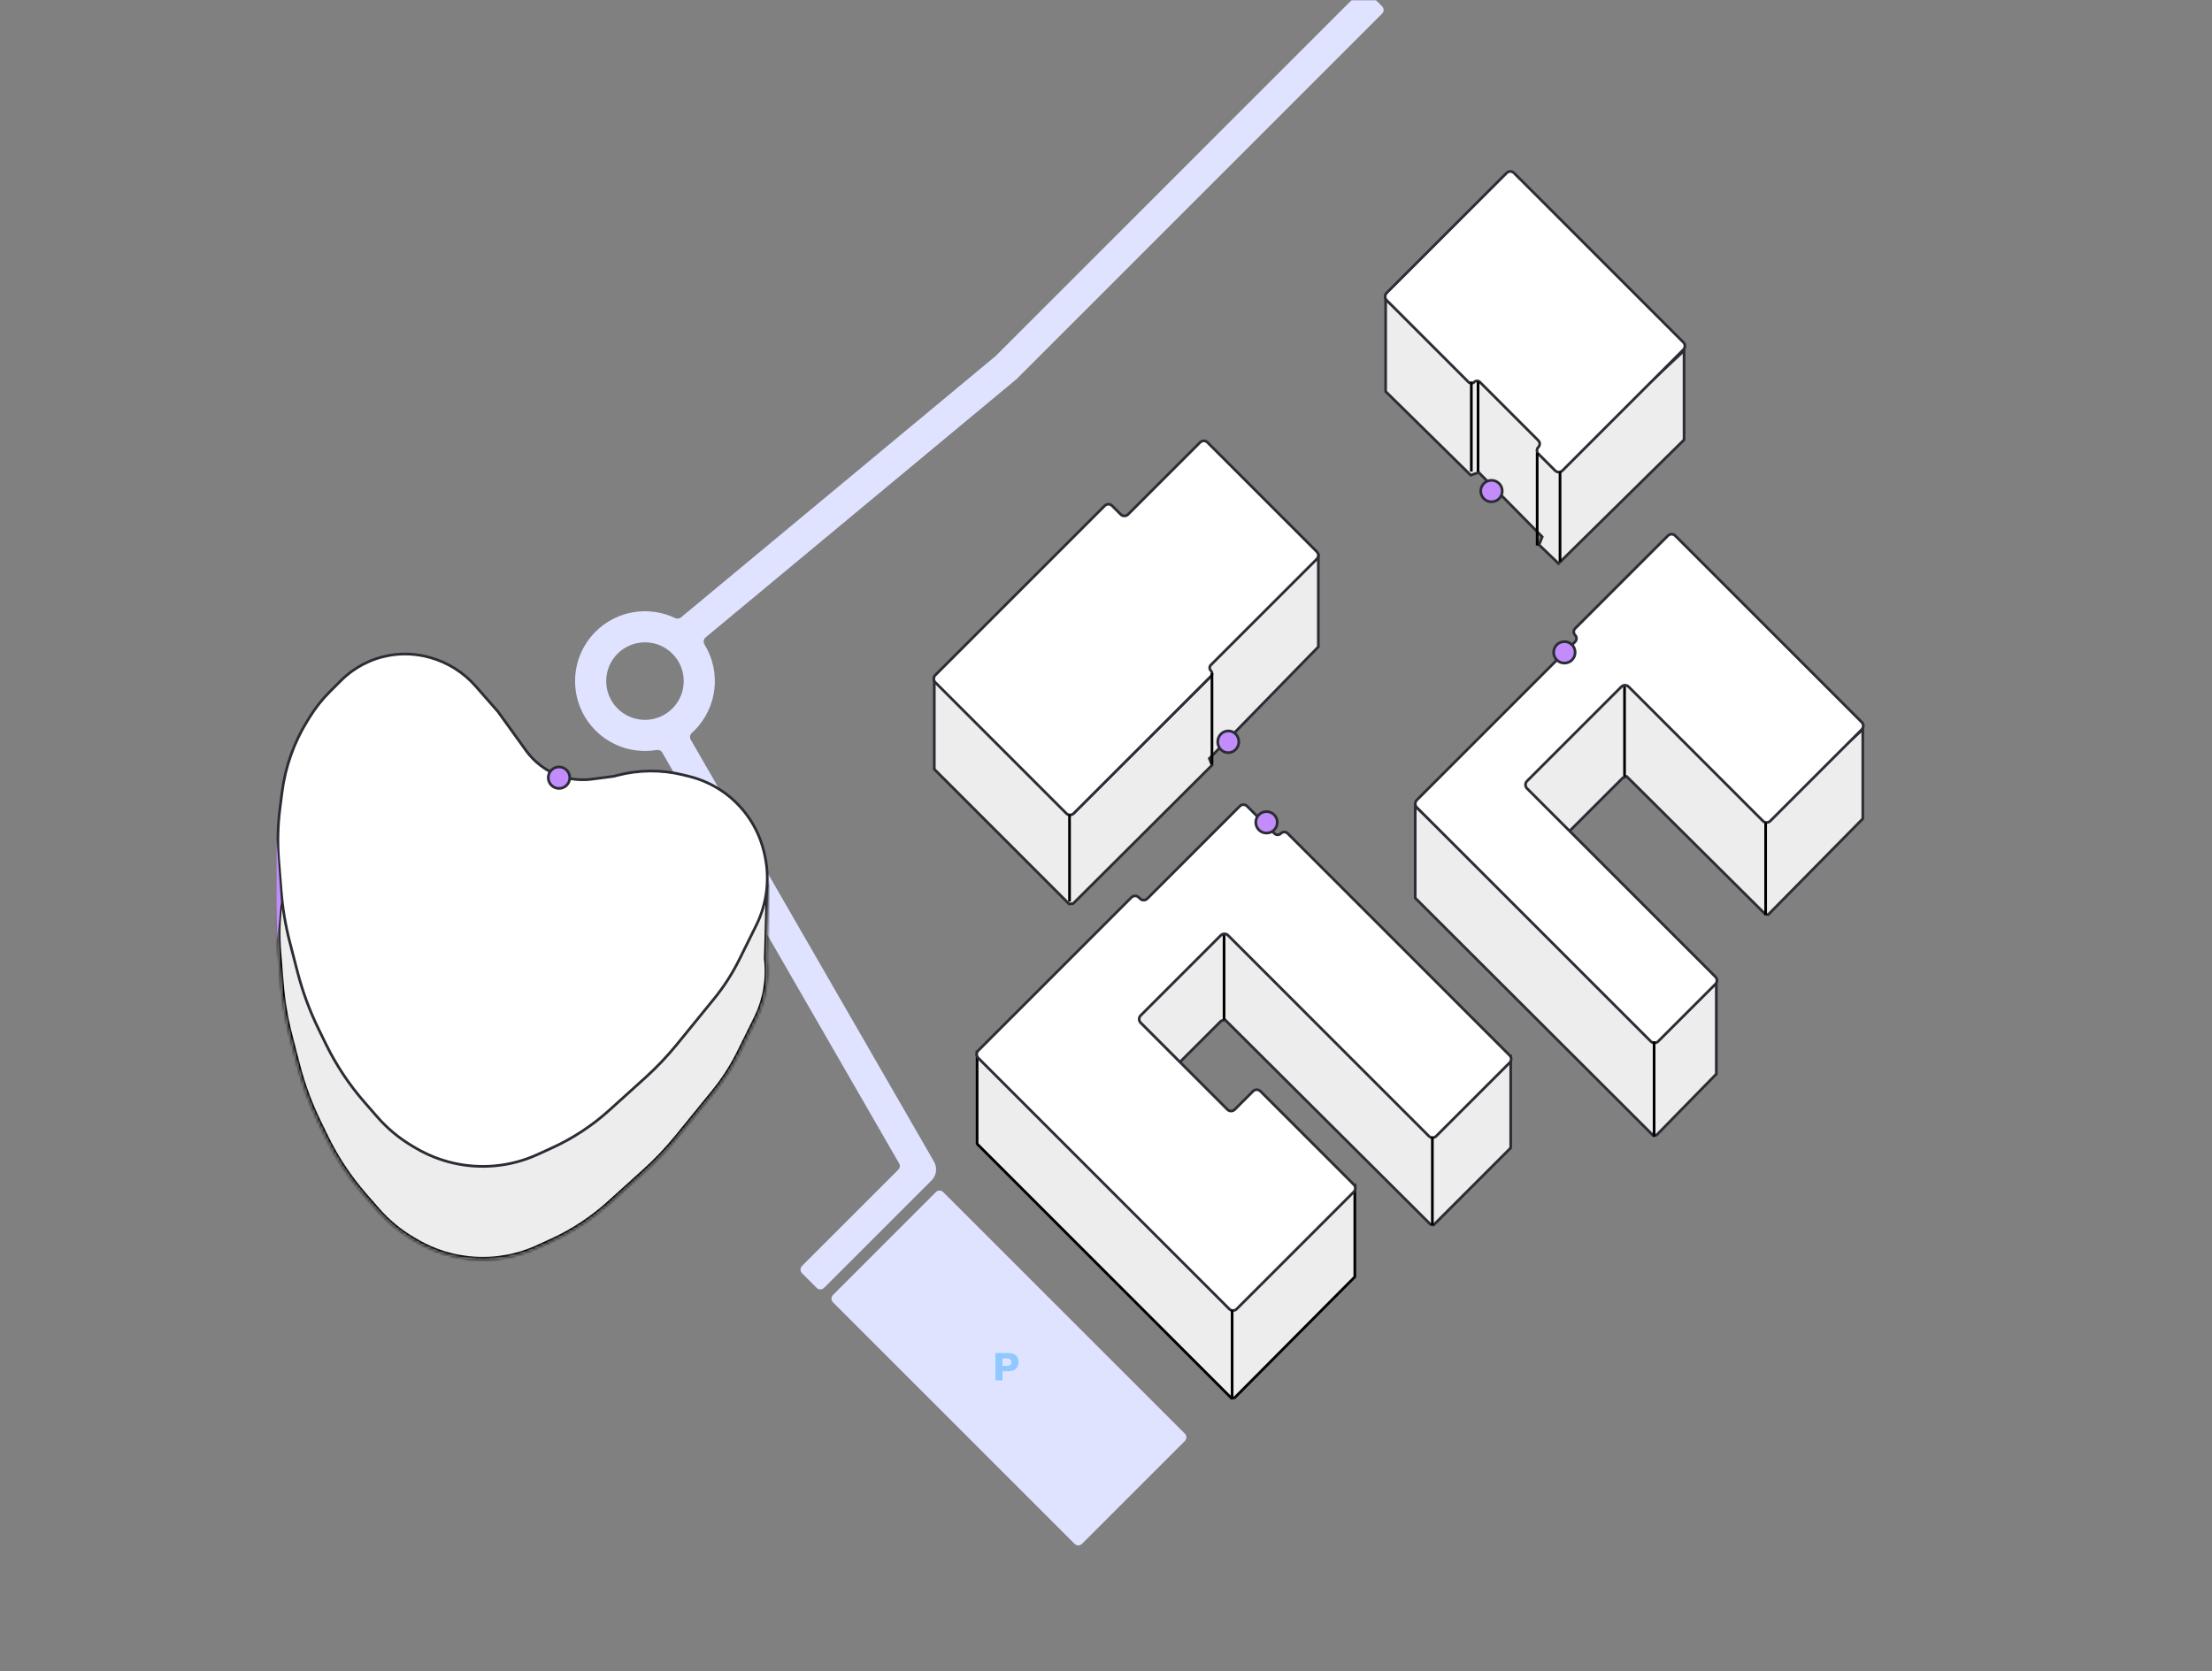 <svg width="823" height="622" viewBox="0 0 823 622" fill="none" xmlns="http://www.w3.org/2000/svg">
<rect x="0" y="0" width="823" height="622" fill="#808080" stroke="none"/>
<mask id="mask0_755_8155" style="mask-type:alpha" maskUnits="userSpaceOnUse" x="0" y="0" width="823" height="622">
<rect width="823" height="622" fill="#D9D9D9"/>
</mask>
<g mask="url(#mask0_755_8155)">
<path d="M449.063 248.595L490.504 207.165L490.504 240.709L450.108 282.102L449.945 282.269L450.03 282.481L450.944 284.766L399.288 336.255L397.775 336.415L347.616 286.256L347.616 253.116L396.705 302.187L396.849 302.331L397.075 302.363L399.056 302.64L399.373 302.684L399.563 302.495L450.438 251.782L450.625 251.595L450.504 251.362L449.063 248.595Z" fill="#EDEDED" stroke="#2B2D34"/>
<path d="M459.723 278.956C458.931 279.748 457.925 280.112 456.965 280.11C456.012 280.107 455.032 279.745 454.259 278.971C452.681 277.393 452.653 274.773 454.263 273.163C455.055 272.371 456.061 272.007 457.02 272.009C457.974 272.011 458.953 272.374 459.726 273.147C461.305 274.726 461.333 277.346 459.723 278.956Z" fill="#C28CFC" stroke="#2B2D34"/>
<path fill-rule="evenodd" clip-rule="evenodd" d="M378.411 140.89L514.226 5.075C514.979 4.322 514.979 3.1 514.226 2.347L508.77 -3.109C508.016 -3.862 506.795 -3.862 506.042 -3.109L370.416 132.517L253.368 229.772C252.762 230.276 251.911 230.354 251.2 230.013C241.532 225.384 229.594 227.075 221.584 235.085C211.43 245.239 211.43 261.701 221.584 271.855C227.766 278.037 236.286 280.455 244.297 279.109C245.13 278.969 245.978 279.334 246.399 280.066L334.531 432.961C334.967 433.717 334.841 434.671 334.224 435.288L298.406 471.106C297.652 471.86 297.652 473.081 298.406 473.834L303.862 479.29C304.615 480.044 305.836 480.044 306.59 479.29L346.591 439.289C348.442 437.438 348.82 434.575 347.513 432.307L256.986 275.255C256.509 274.429 256.714 273.384 257.42 272.743C257.737 272.456 258.048 272.16 258.353 271.855C267.035 263.173 268.294 249.88 262.129 239.861C261.6 238.999 261.739 237.865 262.516 237.219L378.017 141.249C378.154 141.135 378.285 141.015 378.411 140.89ZM250.169 263.671C244.536 269.304 235.402 269.304 229.768 263.671C224.134 258.037 224.134 248.903 229.768 243.269C235.402 237.636 244.536 237.636 250.169 243.269C255.803 248.903 255.803 258.037 250.169 263.671Z" fill="#E0E3FF"/>
<path d="M440.837 533.535L350.934 443.632C350.181 442.878 348.959 442.878 348.206 443.632L309.922 481.916C309.168 482.669 309.168 483.89 309.922 484.644L399.825 574.547C400.578 575.3 401.799 575.3 402.553 574.547L440.837 536.263C441.59 535.509 441.59 534.288 440.837 533.535Z" fill="#E0E3FF"/>
<path d="M375.024 503.513C375.857 503.513 376.567 503.647 377.154 503.915C377.74 504.182 378.188 504.568 378.496 505.072C378.805 505.576 378.959 506.188 378.959 506.908C378.959 507.629 378.805 508.241 378.496 508.745C378.188 509.249 377.74 509.635 377.154 509.902C376.567 510.17 375.857 510.303 375.024 510.303H373.003V513.699H370.348V503.513H375.024ZM374.607 508.313C375.163 508.313 375.58 508.2 375.857 507.973C376.146 507.737 376.29 507.382 376.29 506.908C376.29 506.435 376.146 506.085 375.857 505.859C375.58 505.622 375.163 505.504 374.607 505.504H373.003V508.313H374.607Z" fill="#8FC9FF"/>
<path d="M656.233 303.841L656.556 304.164L656.896 303.86L693.078 271.459L693.078 304.682L657.887 340.369L656.8 340.217L605.461 289.181L605.249 288.971L604.967 289.066L603.907 289.423L603.799 289.459L603.719 289.539L578.955 314.293L563.411 296.32L563.411 290.084L599.246 255.365L604.021 251.642L656.233 303.841Z" fill="#EDEDED" stroke="#2B2D34"/>
<path d="M616.231 383.852L616.541 384.142L616.868 383.872L638.578 365.905L638.578 399.683L616.322 422.434L615.168 422.649L526.542 334.18L526.542 299.991L616.231 383.852Z" fill="#EDEDED" stroke="#2B2D34"/>
<path d="M586.043 233.886L620.565 199.364C621.318 198.611 622.539 198.611 623.293 199.364L692.69 268.761C693.443 269.514 693.443 270.736 692.69 271.489L658.648 305.53C657.895 306.284 656.673 306.284 655.92 305.53L605.969 255.579C605.215 254.826 603.994 254.826 603.241 255.579L568.138 290.681C567.385 291.435 567.385 292.656 568.138 293.409L638.242 363.513C638.996 364.266 638.996 365.488 638.242 366.241L616.929 387.555C616.175 388.308 614.954 388.308 614.201 387.555L527.126 300.48C526.373 299.727 526.373 298.506 527.126 297.752L586.043 238.835C586.726 238.152 586.726 237.044 586.043 236.361C585.36 235.677 585.36 234.569 586.043 233.886Z" fill="white" stroke="#2B2D34"/>
<circle cx="582.054" cy="242.774" r="4" transform="rotate(45 582.054 242.774)" fill="#C28CFC" stroke="#2B2D34"/>
<path d="M458.721 486.723L459.064 487.064L459.404 486.72L504.079 441.554L504.079 475.182L459.377 520.145L458.222 520.36L363.543 425.681L363.543 392.041L458.721 486.723Z" fill="#EDEDED" stroke="black"/>
<path d="M532.722 422.222L533.063 422.559L533.402 422.22L562.079 393.543L562.079 427.179L533.39 455.868L532.3 455.716L455.961 379.681L455.749 379.47L455.467 379.566L454.407 379.922L454.3 379.958L454.22 380.038L438.929 395.318L422.116 378.505L424.396 376.297L424.399 376.294L454.73 346.391L456.316 346.613L532.722 422.222Z" fill="#EDEDED" stroke="#2B2D34"/>
<path d="M426.877 334.416L461.272 300.021C462.026 299.268 463.247 299.268 464 300.021L474.127 310.148C474.81 310.831 475.918 310.831 476.602 310.148C477.285 309.464 478.393 309.464 479.077 310.148L561.681 392.753C562.435 393.506 562.435 394.727 561.681 395.481L534.357 422.805C533.604 423.558 532.383 423.558 531.629 422.805L456.929 348.105C456.176 347.351 454.955 347.351 454.201 348.105L424.402 377.904C423.649 378.657 423.649 379.878 424.402 380.632L456.676 412.905C457.429 413.659 458.651 413.659 459.404 412.905L466.222 406.087C466.975 405.334 468.197 405.334 468.95 406.087L503.699 440.836C504.452 441.589 504.452 442.811 503.699 443.564L460.111 487.152C459.358 487.905 458.137 487.905 457.383 487.152L363.945 393.713C363.191 392.96 363.191 391.738 363.945 390.985L420.967 333.962C421.721 333.209 422.942 333.209 423.695 333.962L424.149 334.416C424.903 335.17 426.124 335.17 426.877 334.416Z" fill="white" stroke="#2B2D34"/>
<circle cx="471.224" cy="306.031" r="4" transform="rotate(45 471.224 306.031)" fill="#C28CFC" stroke="#2B2D34"/>
<mask id="path-15-inside-1_755_8155" fill="white">
<path fill-rule="evenodd" clip-rule="evenodd" d="M285.203 356.835C286.093 364.412 284.779 372.125 281.364 379.028L275.096 391.698C272.511 396.924 269.348 401.844 265.667 406.366L251.91 423.267C248.28 427.727 244.314 431.903 240.048 435.758L226.655 447.86C220.331 453.575 213.167 458.287 205.414 461.831L200.042 464.287C194.96 466.61 189.519 468.048 183.953 468.539C173.786 469.436 163.592 467.14 154.79 461.971L153.569 461.254C148.588 458.329 144.113 454.616 140.319 450.26L135.511 444.739C129.832 438.219 125.038 430.979 121.251 423.207L118.491 417.541C115.186 410.757 112.57 403.659 110.682 396.353L107.832 385.326C106.207 379.036 105.127 372.617 104.606 366.141L103.705 354.942C103.179 348.408 103.338 341.837 104.18 335.336L104.949 329.391C106.171 319.949 109.408 310.879 114.44 302.797L115.297 301.421C117.406 298.034 119.895 294.899 122.717 292.078L126.863 287.932C131.756 283.038 138.036 279.769 144.85 278.566C149.828 277.688 154.939 277.939 159.806 279.302L160.082 279.379C166.612 281.208 172.471 284.896 176.945 289.993L185.292 299.506L195.729 314.001C197.248 316.111 199.074 317.981 201.146 319.551C206.618 323.697 213.505 325.518 220.311 324.619L228.426 323.547L229.615 323.234C237.651 321.12 246.088 321.051 254.157 323.036L256.345 323.573C261.024 324.724 265.442 326.754 269.363 329.554C272.565 331.841 275.366 334.593 277.69 337.694L285.929 328L285.203 356.835Z"/>
</mask>
<path fill-rule="evenodd" clip-rule="evenodd" d="M285.203 356.835C286.093 364.412 284.779 372.125 281.364 379.028L275.096 391.698C272.511 396.924 269.348 401.844 265.667 406.366L251.91 423.267C248.28 427.727 244.314 431.903 240.048 435.758L226.655 447.86C220.331 453.575 213.167 458.287 205.414 461.831L200.042 464.287C194.96 466.61 189.519 468.048 183.953 468.539C173.786 469.436 163.592 467.14 154.79 461.971L153.569 461.254C148.588 458.329 144.113 454.616 140.319 450.26L135.511 444.739C129.832 438.219 125.038 430.979 121.251 423.207L118.491 417.541C115.186 410.757 112.57 403.659 110.682 396.353L107.832 385.326C106.207 379.036 105.127 372.617 104.606 366.141L103.705 354.942C103.179 348.408 103.338 341.837 104.18 335.336L104.949 329.391C106.171 319.949 109.408 310.879 114.44 302.797L115.297 301.421C117.406 298.034 119.895 294.899 122.717 292.078L126.863 287.932C131.756 283.038 138.036 279.769 144.85 278.566C149.828 277.688 154.939 277.939 159.806 279.302L160.082 279.379C166.612 281.208 172.471 284.896 176.945 289.993L185.292 299.506L195.729 314.001C197.248 316.111 199.074 317.981 201.146 319.551C206.618 323.697 213.505 325.518 220.311 324.619L228.426 323.547L229.615 323.234C237.651 321.12 246.088 321.051 254.157 323.036L256.345 323.573C261.024 324.724 265.442 326.754 269.363 329.554C272.565 331.841 275.366 334.593 277.69 337.694L285.929 328L285.203 356.835Z" fill="#EDEDED"/>
<path d="M281.364 379.028L280.5 378.6L280.5 378.6L281.364 379.028ZM285.203 356.835L284.239 356.811L284.238 356.88L284.246 356.948L285.203 356.835ZM275.096 391.698L275.961 392.125L275.961 392.125L275.096 391.698ZM265.667 406.366L266.415 406.974L266.415 406.974L265.667 406.366ZM251.91 423.267L251.162 422.659L251.162 422.659L251.91 423.267ZM240.048 435.758L240.695 436.474L240.695 436.474L240.048 435.758ZM226.655 447.86L226.009 447.144L226.009 447.144L226.655 447.86ZM205.414 461.831L205.815 462.708L205.815 462.708L205.414 461.831ZM200.042 464.287L199.641 463.41L199.641 463.41L200.042 464.287ZM183.953 468.539L184.038 469.5L184.038 469.5L183.953 468.539ZM154.79 461.971L154.302 462.803L154.302 462.803L154.79 461.971ZM153.569 461.254L153.08 462.086L153.08 462.086L153.569 461.254ZM140.319 450.26L141.047 449.626L141.047 449.626L140.319 450.26ZM135.511 444.739L136.238 444.105L136.238 444.105L135.511 444.739ZM121.251 423.207L120.384 423.629L120.384 423.629L121.251 423.207ZM118.491 417.541L117.624 417.963L117.624 417.963L118.491 417.541ZM110.682 396.353L109.748 396.594L109.748 396.594L110.682 396.353ZM107.832 385.326L108.766 385.085L108.766 385.085L107.832 385.326ZM104.606 366.141L105.568 366.064L105.568 366.064L104.606 366.141ZM103.705 354.942L104.667 354.865L104.667 354.865L103.705 354.942ZM104.18 335.336L105.136 335.459L105.136 335.459L104.18 335.336ZM104.949 329.391L103.993 329.267L103.993 329.267L104.949 329.391ZM114.44 302.797L115.259 303.306L115.259 303.306L114.44 302.797ZM115.297 301.421L114.478 300.911L114.478 300.911L115.297 301.421ZM144.85 278.566L144.683 277.616L144.683 277.616L144.85 278.566ZM159.806 279.302L159.546 280.231L159.546 280.231L159.806 279.302ZM160.082 279.379L160.342 278.451L160.342 278.451L160.082 279.379ZM176.945 289.993L176.22 290.629L176.22 290.629L176.945 289.993ZM185.292 299.506L186.075 298.942L186.048 298.904L186.017 298.87L185.292 299.506ZM195.729 314.001L196.512 313.438L196.512 313.438L195.729 314.001ZM201.146 319.551L200.563 320.32L200.563 320.32L201.146 319.551ZM220.311 324.619L220.185 323.663L220.185 323.663L220.311 324.619ZM228.426 323.547L228.552 324.504L228.612 324.496L228.671 324.48L228.426 323.547ZM229.615 323.234L229.369 322.302L229.369 322.302L229.615 323.234ZM254.157 323.036L254.388 322.099L254.388 322.099L254.157 323.036ZM256.345 323.573L256.115 324.51L256.115 324.51L256.345 323.573ZM269.363 329.554L268.802 330.339L268.802 330.339L269.363 329.554ZM277.69 337.694L276.918 338.272L277.642 339.239L278.425 338.319L277.69 337.694ZM285.929 328L286.893 328.025L286.961 325.296L285.194 327.376L285.929 328ZM282.229 379.456C285.727 372.385 287.073 364.484 286.161 356.723L284.246 356.948C285.113 364.34 283.832 371.866 280.5 378.6L282.229 379.456ZM275.961 392.125L282.229 379.456L280.5 378.6L274.232 391.27L275.961 392.125ZM266.415 406.974C270.142 402.397 273.343 397.416 275.961 392.125L274.232 391.27C271.678 396.431 268.555 401.291 264.919 405.757L266.415 406.974ZM252.658 423.876L266.415 406.974L264.919 405.757L251.162 422.659L252.658 423.876ZM240.695 436.474C244.998 432.586 248.997 428.374 252.658 423.876L251.162 422.659C247.563 427.08 243.631 431.22 239.401 435.043L240.695 436.474ZM227.302 448.575L240.695 436.474L239.401 435.043L226.009 447.144L227.302 448.575ZM205.815 462.708C213.658 459.123 220.904 454.357 227.302 448.575L226.009 447.144C219.757 452.793 212.676 457.451 205.013 460.954L205.815 462.708ZM200.443 465.164L205.815 462.708L205.013 460.954L199.641 463.41L200.443 465.164ZM184.038 469.5C189.713 468.999 195.261 467.533 200.443 465.164L199.641 463.41C194.659 465.687 189.325 467.097 183.869 467.578L184.038 469.5ZM154.302 462.803C163.276 468.074 173.671 470.415 184.038 469.5L183.869 467.578C173.901 468.458 163.907 466.207 155.279 461.14L154.302 462.803ZM153.08 462.086L154.302 462.803L155.279 461.14L154.057 460.422L153.08 462.086ZM139.592 450.893C143.454 455.328 148.01 459.108 153.08 462.086L154.057 460.422C149.166 457.55 144.772 453.904 141.047 449.626L139.592 450.893ZM134.784 445.372L139.592 450.893L141.047 449.626L136.238 444.105L134.784 445.372ZM120.384 423.629C124.208 431.478 129.049 438.789 134.784 445.372L136.238 444.105C130.615 437.65 125.868 430.481 122.118 422.784L120.384 423.629ZM117.624 417.963L120.384 423.629L122.118 422.784L119.358 417.119L117.624 417.963ZM109.748 396.594C111.652 403.963 114.291 411.122 117.624 417.963L119.358 417.119C116.081 410.393 113.487 403.355 111.615 396.111L109.748 396.594ZM106.898 385.567L109.748 396.594L111.615 396.111L108.766 385.085L106.898 385.567ZM103.645 366.219C104.17 372.75 105.259 379.223 106.898 385.567L108.766 385.085C107.154 378.848 106.084 372.484 105.568 366.064L103.645 366.219ZM102.744 355.02L103.645 366.219L105.568 366.064L104.667 354.865L102.744 355.02ZM103.223 335.212C102.373 341.78 102.213 348.418 102.744 355.02L104.667 354.865C104.146 348.398 104.304 341.894 105.136 335.459L103.223 335.212ZM103.993 329.267L103.223 335.212L105.136 335.459L105.906 329.515L103.993 329.267ZM113.622 302.287C108.516 310.487 105.232 319.688 103.993 329.267L105.906 329.515C107.11 320.21 110.3 311.272 115.259 303.306L113.622 302.287ZM114.478 300.911L113.622 302.287L115.259 303.306L116.116 301.931L114.478 300.911ZM122.035 291.396C119.161 294.269 116.626 297.462 114.478 300.911L116.116 301.931C118.186 298.606 120.629 295.529 123.399 292.76L122.035 291.396ZM126.181 287.249L122.035 291.396L123.399 292.76L127.545 288.614L126.181 287.249ZM144.683 277.616C137.673 278.853 131.214 282.216 126.181 287.249L127.545 288.614C132.298 283.86 138.398 280.684 145.018 279.516L144.683 277.616ZM160.066 278.373C155.06 276.972 149.802 276.713 144.683 277.616L145.018 279.516C149.853 278.663 154.818 278.907 159.546 280.231L160.066 278.373ZM160.342 278.451L160.066 278.373L159.546 280.231L159.822 280.308L160.342 278.451ZM177.669 289.357C173.073 284.119 167.053 280.33 160.342 278.451L159.822 280.308C166.172 282.086 171.869 285.672 176.22 290.629L177.669 289.357ZM186.017 298.87L177.669 289.357L176.22 290.629L184.567 300.142L186.017 298.87ZM196.512 313.438L186.075 298.942L184.51 300.069L194.946 314.565L196.512 313.438ZM201.728 318.782C199.733 317.271 197.975 315.469 196.512 313.438L194.946 314.565C196.521 316.752 198.415 318.692 200.563 320.32L201.728 318.782ZM220.185 323.663C213.63 324.529 206.998 322.775 201.728 318.782L200.563 320.32C206.238 324.619 213.379 326.507 220.438 325.575L220.185 323.663ZM228.3 322.591L220.185 323.663L220.438 325.575L228.552 324.504L228.3 322.591ZM229.369 322.302L228.18 322.615L228.671 324.48L229.86 324.167L229.369 322.302ZM254.388 322.099C246.162 320.076 237.561 320.146 229.369 322.302L229.86 324.167C237.74 322.093 246.014 322.026 253.927 323.972L254.388 322.099ZM256.575 322.637L254.388 322.099L253.927 323.972L256.115 324.51L256.575 322.637ZM269.923 328.77C265.903 325.898 261.373 323.817 256.575 322.637L256.115 324.51C260.675 325.631 264.981 327.61 268.802 330.339L269.923 328.77ZM278.462 337.116C276.079 333.936 273.206 331.115 269.923 328.77L268.802 330.339C271.923 332.568 274.653 335.25 276.918 338.272L278.462 337.116ZM278.425 338.319L286.664 328.625L285.194 327.376L276.955 337.069L278.425 338.319ZM284.964 327.976L284.239 356.811L286.168 356.859L286.893 328.025L284.964 327.976Z" fill="black" mask="url(#path-15-inside-1_755_8155)"/>
<path d="M185.292 264.844L176.945 255.331C172.471 250.234 166.613 246.546 160.082 244.717L159.806 244.64C154.939 243.277 149.828 243.026 144.851 243.904C138.036 245.107 131.756 248.376 126.863 253.27L122.717 257.416C119.895 260.237 117.406 263.372 115.297 266.759L114.441 268.135C109.408 276.217 106.171 285.287 104.949 294.729L104.18 300.674C103.339 307.175 103.18 313.746 103.705 320.28L104.606 331.479C105.127 337.955 106.207 344.374 107.832 350.664L110.682 361.691C112.57 368.997 115.186 376.095 118.491 382.879L121.251 388.545C125.038 396.317 129.833 403.557 135.511 410.077L140.319 415.598C144.113 419.954 148.588 423.667 153.569 426.592L154.791 427.309C163.592 432.478 173.786 434.774 183.954 433.877C189.519 433.386 194.96 431.948 200.042 429.625L205.414 427.169C213.167 423.625 220.331 418.913 226.656 413.198L240.048 401.096C244.315 397.241 248.28 393.065 251.91 388.605L265.668 371.704C269.348 367.182 272.511 362.262 275.096 357.036L281.365 344.366C285.534 335.939 286.571 326.304 284.291 317.182L284.146 316.606C281.955 307.841 276.714 300.143 269.363 294.892C265.442 292.092 261.024 290.062 256.345 288.911L254.158 288.374C246.088 286.389 237.651 286.458 229.615 288.572L228.426 288.885L220.311 289.957C213.505 290.856 206.618 289.035 201.146 284.889C199.074 283.319 197.248 281.449 195.729 279.339L185.292 264.844Z" fill="white" stroke="#2B2D34"/>
<path d="M104.56 335.88L102.928 312.38L102.928 350.38L104.56 335.88Z" fill="#C28CFC"/>
<circle cx="207.988" cy="289.408" r="4" transform="rotate(45 207.988 289.408)" fill="#C28CFC" stroke="#2B2D34"/>
<path d="M414.82 259.727L418.432 263.339L416.981 264.79L411.492 259.301L418.694 252.099L420.571 253.976L414.82 259.727ZM417.915 265.724L419.115 264.523C420.119 264.756 421.006 264.923 421.778 265.025C422.549 265.127 423.218 265.163 423.785 265.134C424.36 265.113 424.848 265.032 425.248 264.894C425.648 264.756 425.975 264.56 426.23 264.305C426.506 264.029 426.652 263.716 426.666 263.367C426.695 263.017 426.55 262.683 426.23 262.363C425.888 262.021 425.495 261.883 425.051 261.948C424.615 262.006 424.149 262.268 423.654 262.734L422.541 260.639C423.094 260.115 423.673 259.791 424.276 259.667C424.888 259.551 425.495 259.613 426.099 259.853C426.71 260.086 427.285 260.471 427.823 261.01C428.296 261.482 428.634 261.959 428.838 262.439C429.056 262.919 429.161 263.381 429.154 263.825C429.154 264.261 429.067 264.669 428.892 265.047C428.732 265.425 428.51 265.756 428.227 266.04C427.761 266.506 427.205 266.822 426.557 266.989C425.917 267.149 425.179 267.189 424.342 267.109C423.52 267.029 422.596 266.855 421.57 266.586L421.559 266.597C421.69 266.713 421.843 266.851 422.018 267.011C422.192 267.171 422.371 267.342 422.552 267.524C422.742 267.699 422.909 267.859 423.054 268.004L424.746 269.696L423.316 271.125L417.915 265.724Z" fill="#C28CFC"/>
<path d="M489.94 205.317L449.246 164.623C448.492 163.869 447.271 163.869 446.518 164.623L419.708 191.433C418.954 192.186 417.733 192.186 416.98 191.433L413.754 188.208C413.001 187.455 411.78 187.455 411.026 188.208L347.997 251.238C347.243 251.991 347.243 253.212 347.997 253.966L396.745 302.714C397.499 303.468 398.72 303.468 399.473 302.714L450.509 251.679C451.089 251.098 451.089 250.158 450.509 249.578C449.929 248.997 449.929 248.057 450.509 247.477L489.94 208.045C490.694 207.292 490.694 206.071 489.94 205.317Z" fill="white" stroke="#2B2D34"/>
<path d="M580.928 172.982L581.119 172.982L581.258 172.852L626.577 130.491L626.577 163.678L579.856 209.707L572.625 202.755L573.68 200.055L573.794 199.764L573.574 199.541L550.402 176.041L550.192 175.827L549.907 175.922L547.187 176.829L515.541 145.678L515.542 111.421L546.747 137.868L546.792 137.905L546.843 137.931L549.78 139.399L574.84 163.107L572.798 167.288L572.623 167.646L572.94 167.885L579.569 172.885L579.698 172.982L579.86 172.982L580.928 172.982Z" fill="#EDEDED" stroke="#2B2D34"/>
<circle cx="554.924" cy="182.744" r="4" transform="rotate(45 554.924 182.744)" fill="#C28CFC" stroke="#2B2D34"/>
<path d="M626.325 127.397L563.292 64.365C562.539 63.611 561.318 63.611 560.564 64.365L515.916 109.013C515.163 109.766 515.163 110.987 515.916 111.741L546.372 142.196C546.958 142.782 547.907 142.782 548.493 142.196C549.079 141.611 550.029 141.611 550.615 142.196L572.358 163.94C573.041 164.623 573.041 165.731 572.358 166.415C571.675 167.098 571.675 168.206 572.358 168.89L578.595 175.127C579.349 175.88 580.57 175.88 581.323 175.127L626.325 130.125C627.078 129.372 627.078 128.151 626.325 127.397Z" fill="white" stroke="#2B2D34"/>
<path d="M458.428 487.5V520M532.928 423V456M455.428 348V379.5M615.428 387.5V423M656.928 306V340.5M604.428 255.5V289M397.928 303V335.5M450.928 250.5V284.5M580.428 175.5V209M571.928 168.5V203M549.928 142V175.5M547.428 142V175.5" stroke="black"/>
</g>
</svg>

